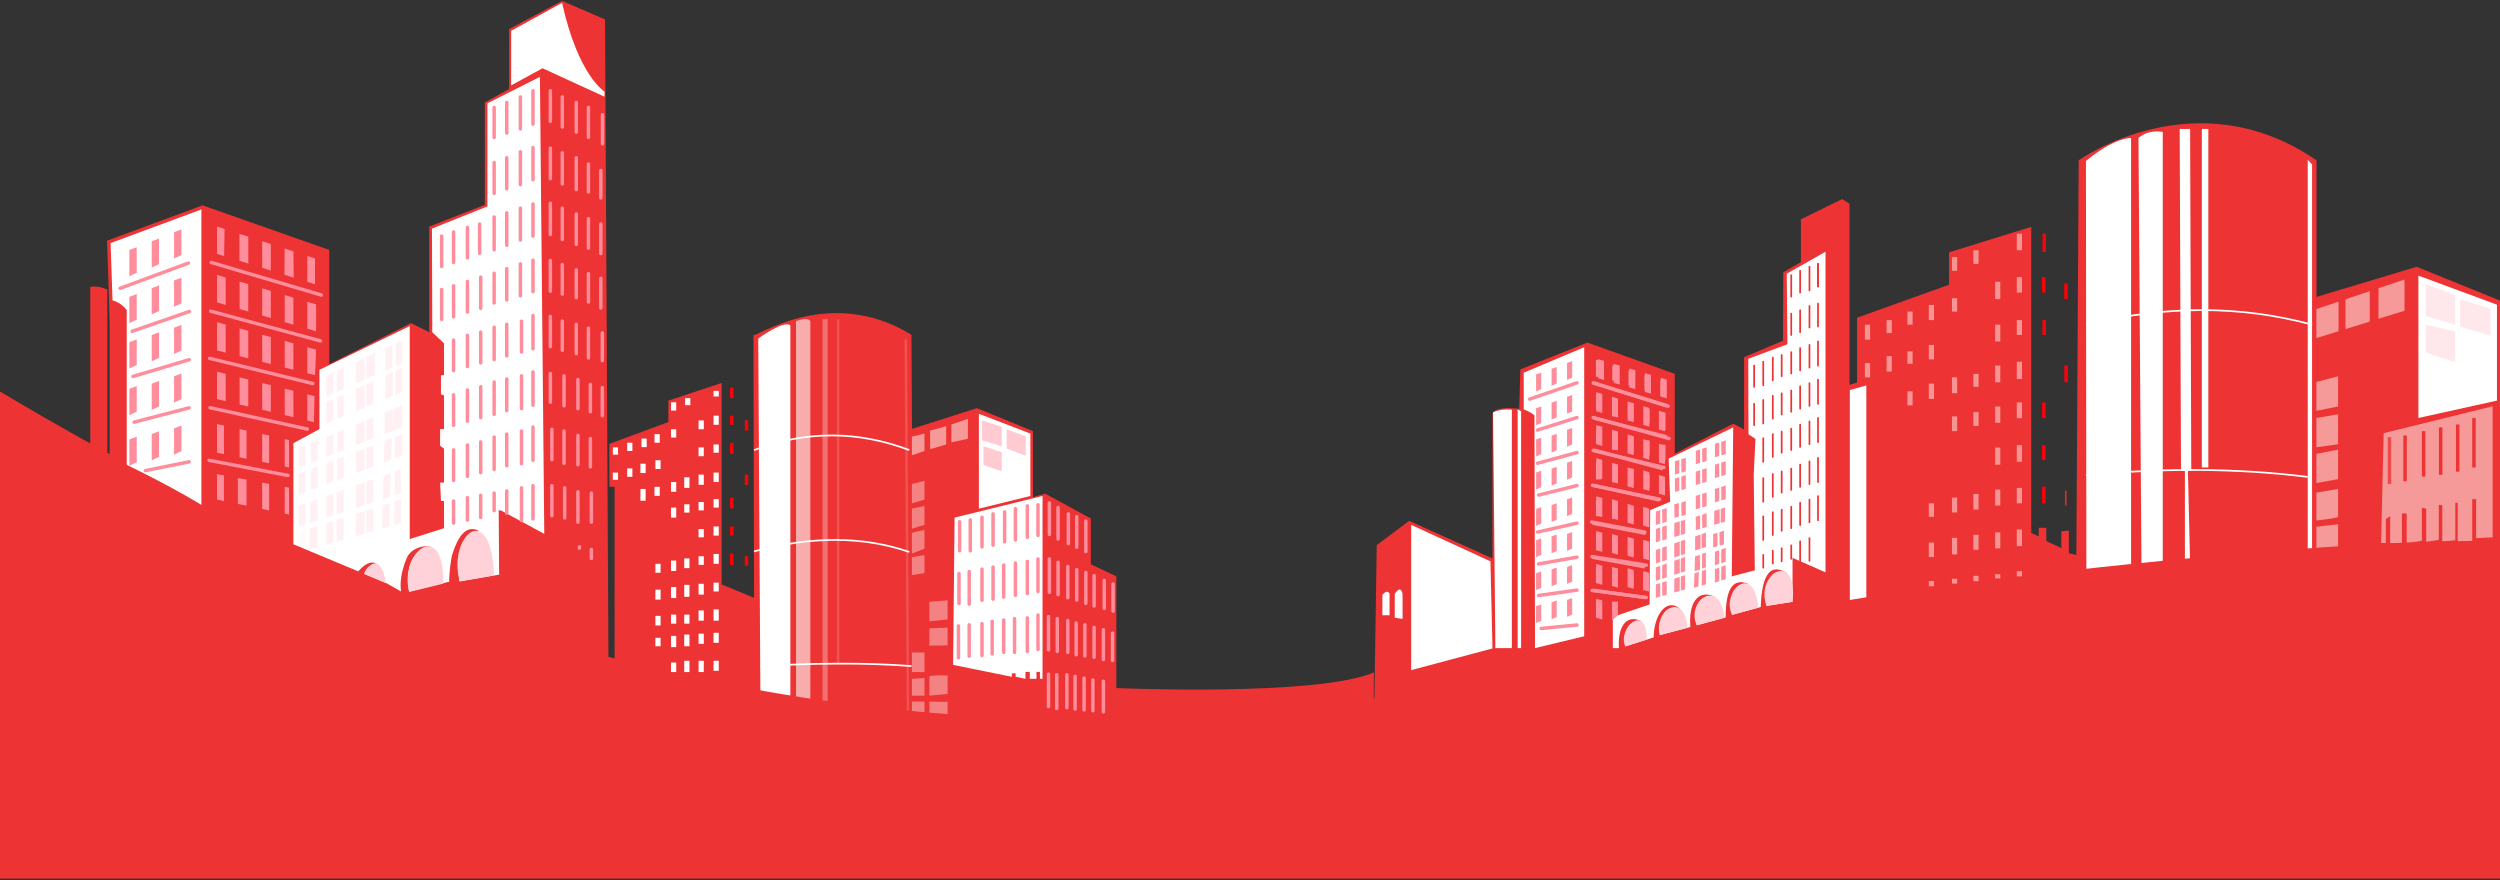 <svg width="1440" height="507" xmlns="http://www.w3.org/2000/svg"><rect width="100%" height="100%" fill="#333333" stroke="none"/><script xmlns="" type="text/javascript" charset="utf-8" id="zm-extension"/><g fill="none" fill-rule="evenodd"><path d="M354 383.33V280.41h-3v-24.74l34-12.58v-12.34l30.67-10.15v116.07l18.67 7.67-.34-151.49c0 2.72 43-29.46 91 0l.33 54.15 37.33-11.9L595 248.33v38l7-2 26.33 14.33V325l14.67 7v64.33s115.33 5 148.33-9V423h-312L354 383.33z" fill="#ED3333" fill-rule="nonzero"/><path d="M438 403l-1.25-208s15-11 18.5-7.5v218.75L438 403z" fill="#FFF" fill-rule="nonzero"/><path d="M458.5 406.25V185s6.75-2.75 8.25 0v223.25l-8.25-2z" fill="#FFF" fill-rule="nonzero" opacity=".6"/><path fill="#FFF" fill-rule="nonzero" opacity=".3" d="M473.75 408.25V183.78h3V412.5"/><path fill="#FFF" fill-rule="nonzero" opacity=".15" d="M521 195.5h1.5l1.25 222.25h-1.37M482 183.78h1.5v198.47H482z"/><path fill="#FFF" fill-rule="nonzero" opacity=".5" d="M525.25 251.5l7.25-1.75v10l-7.25 2.5m32.25-21v11.5l-9.5 2V244.5m-3 1V256l-9.25 2.75V248"/><path d="M532.5 305.25c-2.45.4-4.87.96-7.25 1.67v12c2.43-1 4.86-2 7.25-2.88v-10.79zm0 24.92v-10.42l-7.25 1.13v10.37" fill="#FFF" fill-rule="nonzero" opacity=".39"/><path fill="#ED3333" fill-rule="nonzero" d="M525.25 334.83v10.92l7.25-1.25v-11.25"/><path d="M532.5 291.41c-2.44.507-4.857 1.02-7.25 1.54v11.63c2.37-.81 4.8-1.56 7.25-2.26v-10.91zm0-3.66V277l-7.25 1.75v11.18c2.413-.667 4.83-1.383 7.25-2.15v-.03zm13.33 73.75l-10.5.45v9.93l10.5-.13m-10.5 32.44v10.64l10.5 2.92v-13.56c-3.5.25-7-.19-10.5 0zm10.5-15.06s-7-.51-10.5.38v11.2l10.5-1v-10.58zm0-43.38l-10.5.92v11.21l10.5-1.08m-20.58 47.27v9.76l7.25 3.92v-13.62m0-13.63l-7.25.54v9.67h7.25m-7.25-24.88h7.25v11.29h-7.25z" fill="#FFF" fill-rule="nonzero" opacity=".39"/><path fill="#FFF" fill-rule="nonzero" d="M549 383l33.83 6.83v-2H585v2l5.67 1.17v-4h2.5v4H597v-4h2v4h1.5V285.67l-50.67 12.47m14-59.81V293l29.67-7.33v-35.92"/><path d="M791.33 423L793 314l18.67-14 48 21.67v-83.34s.09-4.52 15.42-2.86l.62-22.7 38.62-15.45 50.33 18v46L998.38 244l6.18 3.39.06-41.68 22.38-9.46.16-39.44 10.17-5.81v-24.67l23.67-11.66 4.33 2.67v104.33l4.33-1.33V183l53-19v-18.67l47.34-14.66V307l4.33 2v-5h4.33v7.67l8.67 4V306l4.33-.33v13l4.33 1 1.33-227.33s67-48 137 0V171l57.68-17.33 51 20.67-1.67 251.33-650-2.67z" fill="#ED3333" fill-rule="nonzero"/><path fill="#FFF" fill-rule="nonzero" d="M812.83 386v-83.67l45.67 21 1.17 50.17m1.66-.17L860 237.47a22.152 22.152 0 0 1 10.83-1.47v137.33h-9.5zm12.84 0V235.82l2 1.01v136.5m8 0l-.33-134s-1.5-1.7-6.17-3.51v-21.15L912.5 200v166.5l-28.33 6.83zm48.33 0c-.79-11.73 3.95-19.92 13-15.5-7.28-.67-10.08 4.57-9.33 14.5l16.33-5.17c.23-13.6 7.83-23 15.33-16.33-9.3-2.89-11.68 4.41-11.83 15l17.67-4.67c-1.19-13.95 4.52-22.47 14.83-17-6.15-2.8-13.81 1.33-11.17 16l16.67-4.5c0-14.52 3.13-23.32 13.17-19.33-7.92-.38-11.5 5-9.5 17.83l16.5-4.5c.72-20.06 6.21-25.33 15.33-19.33-9.5-3.74-12.68 4-12 18.67l15-2.33v-25.34l19 8.33V145l-22.33 12.67.39 40.59-22.56 8.41.14 43.5 4 2.67-1 20.66.63 55-13.27 3.5.83-85.83-37.17 18L962 289l-11.5 4.83-.33 54.33-21.17 7.17v18h3.5zm133-148.66l9.5-2.67v123.33l-9.5 1.67m136.25-16.25l-.25-238s15-13 26-13.25v251.25h-25.75zm31.75-1.75l-1.75-249.5s5-5 14-3.5v253h-12.25zm25-4.75v-53h-2.25l-.75-197h6l.67 196.83-1.93.17 1.26 54m6.75-251h3.75v195h-3.75zm61 17.75l2.5 2.75v222.5h-2.5"/><path fill="#FFF" fill-rule="nonzero" opacity=".5" d="M1351 172.39v17.16l14-4.34V167.7m20-6.7l-15 5v17.63l15-4.66m-50.75-.97v16.75l12.75-4v-17.02m-.25 43.02l-12.5 3.25v16.63l12.5-2.49m0 4.48l-12.5 2.13v16.88l12.5-1.75m0 3.09l-12.5 2.45v16.83l12.5-2.25m0 5.63l-12.5 2.11v16.08c4-.57 8.33-.85 12.5-1.91v-16.28zm-12.5 21.75v13.87h12.5V302"/><path fill="#FFF" fill-rule="nonzero" d="M1393 158.75l45.25 16.75v55.25l-45.25 10"/><path fill="#FFF" fill-rule="nonzero" opacity=".5" d="M1373 249.5l-1.5 63.25h2.75V299l2.5-1.75v15.69l6.75-.19v-17h2.75v17.19l8.75-1.44v-19l2.5.5v19.11l7.25-1.11v-20.25l2 .25v20.89l7.5-.64v-21.5l1.38-.25v22.32l8.37-.32v-24h2.25V310l9.5-.5V234"/><path d="M-10 219.5c241 145.72 540.6 259.58 950.08 153.08 106.49-36 445.48-66 493.92-60l67.05 193.49H-61.87L-10 219.5z" fill="#ED3333" fill-rule="nonzero"/><path d="M354.5 257.69v4.19" stroke="#FFF" stroke-width="3" fill="#FFF" fill-rule="nonzero"/><path d="M362.75 255v4.78m8.25-7.15v4.93m7.5-2.56v-4.94M388 252v-4.75m0-15.56v4.81m8.13-3.12v-4.07m16.37-.93v-3.25m-8.62 17v5.12m8.62-7.81v5.25m-8.62 13v5.06m8.62-6.75v4.78m-33.5 4.35v5m-8.62 2.37v-5.37m-7.63 7.5v-4.82m-8.25 6.57v-4.16m58 0v5.41m-8.62 1.62v-5.87m-8.25 1.54V281m-7.63-3.37v5.62m-9.5-2.81v5.19m-8.12-4v6.78m17.62 3.96v5.77m7.63-2.89v-4.81m8.25-1.27V294m8.62-1.63v-4.87m0 15.75v5.25m-8.62 1v-4.75m8.62 14.31v5.69m-8.62.63v-5m-8.25 1.25v5.62m-7.63-4.37v6m-9-4.13v5.13m0 9.75v5.75m9-7.25v6.37m7.63-7.62v6.87m8.25-7.5v6.25m8.62-6.87v5.05M379 354.75v5.5m9-6.25v5.25m7.63-5.25v5.25m8.25-7.62v5.87m8.62-6.5v6.5m0 7v5.75m-8.62-5.25v5.88m-8.25-5.38v6.75m-7.63-6v6.5m-9-5.37v4.87m33.5 8.38v5.75m-8.62-5.75v6.5m-8.25-6.5v6.5m-7.63-5.5v5.5" stroke="#FFF" stroke-width="3"/><path d="M421.5 223.25v6.06" stroke="#FF0008" stroke-width="2" fill="#FF0008" fill-rule="nonzero"/><path d="M421.5 239.44v5.25m8.5-2.63V248m-8.5 7.09v6.41m8.5 11.88v5.87m-8.5 7.5v6.1m0 10.4v5.25m0 10.4v6.6m8.5-5.12v5.5m747.5-191.3v10.55m-.29 14.5v8.91m12.79-5.25v8.96m-12.54 12.13v8.58m12.62 17.58v9.63m-12.83 11.62v9.09m0 15.5V265m0 15.29v9.63" stroke="#FF0008" stroke-width="2"/><path d="M1189.88 282.58v8.59" stroke="#ED3333" fill="#ED3333" fill-rule="nonzero" opacity=".78"/><path d="M920.75 335.75v-9.25" stroke="#F69494" stroke-width="3" fill="#F69494" fill-rule="nonzero" opacity=".33"/><path d="M930.17 327.33v9.5m9.33-7.16V338m-18.75-30.83V317m9.42-8v9m9.33-7.5v9.67M920.75 288v9.33m9.42-7.66v9.16m9.33-7.16v8.83m-18.75 26v9.25m0 10.08v10m0-90v10.34m9.42-7.5v9.16m9.33-7.83v9.5m9.17-6.25v8.08m-27.92-33.83v8.17m9.42-7.34v10.84m9.33-7.59v9.25m9.17-7.08v8.58m9.16-6.12V265m0-27.17v9.67m-9.16-11.68v8.01m-9.17-11.5V242m-9.33-12v9.83m-9.42-13v8.99m37.08-16.65v9m-9.16-3.17v-9m-9.17 6v-8.5m-9.33 5.67v-8.67m-9.42 6.5v-9.67" stroke="#F69494" stroke-width="3"/><path d="M917.5 220.5l42.67 13.33m-42 7l41.66 10.75m-42.16 7.59L957.83 270m-40.33 9.5l38.33 8.5m-38.5 13.33l30.5 5.84m10-31.84v8.42m-10.33 8.92v9.66m0 9.75v8.09m0 10.16V340m0 4.17l-30-4.17m30-13.5l-30.17-5.5" stroke="#F69494" stroke-width="2"/><path d="M1163.17 134.58v9.59m0 15.46v8.91m0 15.84v8.58m0 15.37v10m-12.5-7.79v9.63m0-23.5V187m0-14.75v-9.92m-12.5-18.16V152m-12.34-3.92V156m0 15.75v7.75m-13.33-3.87v8.75m-12.33-4.88v7.5m-12-2.62v7.45m-12.5-4.83v8.67m0 13.5v8.16m12.5-12.2V214m12-11.64v7.2m12.33-10.89V207m25.67 8.35v7.48m-12.34-5.5v9.17m-13.33-5.5v8.83m-12.33-4.41v8.08m63-1.71v9.09m-12.5-6.71v9.33m-12.5-6.17v8m-12.34-5.5v8.5m37.34 8.05V266m-12.5-8.17v9.84m12.5 13.33v8.92m-12.5-7.92v9.17m-12.5-6.67v9m-12.34-6.92v8.59m-13.33-5.25v7.75m0 14.83v8.33m13.33-1.5v-9.5m12.34 6.84V308m12.5 7.83v-9.16m12.5 7.91V305m-50.67 32.67v-3m13.33 1.5v-2.84m12.34 1.42v-3.08m12.5 1.54v-2.46m12.5 1.23V329" stroke="#F69494" stroke-width="3"/><path d="M1376.33 251.83v27" stroke="#ED3333" stroke-width="2" fill="#ED3333" fill-rule="nonzero" opacity=".78"/><path d="M1385.33 250.83v26.34m10.67-2.67v-26.17m9.83-2.16v27.3m9.8-28.97v27.17m9.37-30.92v28.5" stroke="#ED3333" stroke-width="2"/><path d="M1047.17 152v13m-4.92 2.29v-13.66m-5.37 2.37v12.54m-5.13-10.04v12.38m0 9.75v12.33m5.13-14.21v12.58m5.37-15.08v12.42m4.92-13.79v13.22m-36.79 22.44v12.29m5.25-14.5v13.59m5.5-15.96v13.13m5.12-14.59v12.19m5.5-1.56v-12.3m5.13-2.33v12.83m5.37-1.58v-13.08m4.92 11.92v-13.92m-36.79 35.91v12.3m5.25-14.5v13.58m5.5-15.96v13.14m5.12-14.6v12.19m5.5-1.56v-12.29m5.13-2.34v12.84m5.37-1.59v-13.08m4.92 11.93v-13.93m-31.54 33.71V266m5.5-15.96v13.14m5.12-14.6v12.19m5.5-1.56v-12.29m5.13-2.34v12.84m5.37-1.59v-13.08m4.92 11.93v-13.93m-31.54 34.67V289m5.5-15.96v13.14m5.12-14.6v12.19m5.5-1.56v-12.29m5.13-2.34v12.84m5.37-1.59v-13.08m4.92 11.93v-13.93m-31.54 33.67V311m5.5-15.96v13.14m5.12-14.6v12.19m5.5-1.56v-12.29m5.13-2.34v12.84m5.37-1.59v-13.08m4.92 11.93v-13.93m-31.54 33.87V327m5.5-9.75v7.37m5.12-8.83v7.52m5.5-1.42v-7.77m5.13-2.33v12.83m5.37-1.58v-13.08" stroke="#ED3333" stroke-linecap="round"/><path d="M936.17 372.33c-4.85-10.32 12.4-25.83 12.4-3.92l-12.4 3.92zm19.83-6.5c-3.56-15 14.56-25.27 16-4.22l-16 4.22zm21.33-5.66c-6.46-13.92 13.29-28.08 16-4.33l-16 4.33zm20.34-6c-6.54-13.17 12.58-31.17 15.11-4.17l-15.11 4.17zm19.83-5.17c-6.87-18.67 18.14-32.87 15-2.33l-15 2.33z" fill="#FFD2DA" fill-rule="nonzero"/><path fill="#FFD2DA" fill-rule="nonzero" opacity=".5" d="M1397.17 163.67V182l17 5v-17.17m-17 17.17v16l17 5.67v-17.84m2.83-18.5v15.84l17.5 5.16v-15.5"/><path d="M796.25 354.38h4.13v-12.3s-1-3.08-4.12.54l-.01 11.76zm7.13 1.45l4.5.67v-14.42s-.87-5.67-4.5 0v13.75z" fill="#FFF" fill-rule="nonzero"/><path d="M1047.17 152v13" stroke="#ED3333" stroke-linecap="round"/><path d="M116.67 119.33l72 25.34v200c-25.776-20.623-46.776-36.18-63-46.67-16.224-10.49-35.78-21.157-58.67-32l-4.33-126.67 54-20z" stroke="#ED3333" stroke-width="2" fill="#FFF" fill-rule="nonzero"/><path fill="#ED3333" fill-rule="nonzero" d="M116 294.67V119.33l72.67 25.34v208H116"/><path fill="#FF8D9C" fill-rule="nonzero" d="M104.5 146.88l-4.25 2v-15.13l4.25-1.62m-12.87 20l-4.25 2V139l4.25-1.62m-12.88 19.75l-4.25 2V144l4.25-1.62m25.75 32.31l-4.25 2v-15.13l4.25-1.62m-12.87 19.19l-4.25 2V166l4.25-1.62m-12.88 19.75l-4.25 2V171l4.25-1.62m25.75 32.5l-4.25 2v-15.13l4.25-1.62m-12.87 19l-4.25 2V193l4.25-1.62m-12.88 18.87l-4.25 2v-15.12l4.25-1.63m25.75 34.38l-4.25 2v-15.13l4.25-1.62m-12.87 19l-4.25 2V221l4.25-1.62m-12.88 17.75l-4.25 2V224l4.25-1.62m25.75 37.5l-4.25 2v-15.13l4.25-1.62m-12.87 18l-4.25 2V250l4.25-1.62m-12.88 17.87l-4.25 2v-15.12l4.25-1.63m50.34-103.98l-4.09-1.27V130.5l4.36 1.42m13.45 4.37l-4.92-1.6v15.55l5 1.54h.14v-15.43m20.8 21.93l.17.05v-15.15h-.05m.05 0v15.15l5 1.55v-15.07m0 0v15.07l.19.06m7.87-12.51H177v14.94l4.45 1.38v-14.87m-25.7-8.38l-4.61-1.5H151v15.3l4.93 1.53h.07v-15.25m-17.81-5.79l.98.32M125 158.33v15.84l5 1.46v-15.81m8 2.38V178l5 1.46v-15.77m8 2.38v15.68l5 1.46v-15.65m26.08 7.77l-5.08-1.51v15.53l5.08 1.48M164 169.95v15.61l5 1.46v-15.58m751.45 35.43v11l3.47 1v-11m5.55 1.69v10.94l3.47 1v-10.91m5.55 1.66v10.88l3.47 1v-10.85m18.11 5.39l-3.53-1.05v10.78l3.53 1m-12.55-14.47v10.83l3.47 1V216m-31.54 9.87v11l3.47 1v-11m5.55 1.69v10.94l3.47 1v-10.91m5.55 1.66v10.88l3.47 1v-10.85m18.11 5.39l-3.53-1.05v10.78l3.53 1m-12.55-14.47v10.83l3.47 1V235m-30.54 9.87v11l3.47 1v-11m5.55 1.69v10.94l3.47 1v-10.91m5.55 1.66v10.88l3.47 1v-10.85m18.11 5.39l-3.53-1.05v10.78l3.53 1m-12.55-14.47v10.83l3.47 1V254m-30.54 9.87v11l3.47 1v-11m5.55 1.69v10.94l3.47 1v-10.91m5.55 1.66v10.88l3.47 1v-10.85m18.11 4.39l-3.53-1.05v10.78l3.53 1m-12.55-14.47v10.83l3.47 1V272m-30.54 13.87v11l3.47 1v-11m5.55.69v10.94l3.47 1v-10.91m5.55 1.66v10.88l3.47 1v-10.85m5.56.65v10.83l3.47 1V293m-30.54 12.87v11l3.47 1v-11m5.55.69v10.94l3.47 1v-10.91m5.55.66v10.88l3.47 1v-10.85m5.56.65v10.83l3.47 1V312m-30.54 12.87v11l3.47 1v-11m5.55.69v10.94l3.47 1v-10.91m-12.49 17.28v11l3.47 1v-11m5.55.69v10.94l3.47-3.16v-7.78m5.55-19.31v10.88l3.47 1v-10.85m5.56.65v10.83l3.47 1V330M138 189.16v16l5 1.26v-15.88m8 2.22v15.67l5 1.26v-15.54m8 2.21v15.35l5 1.26v-15.22m13.08 3.63L177 200v15l4.5 1.13M125 185.55v16.32l5 1.26v-16.2m-5 57.32v16.5l4 .82v-16.43m9 2.01v16.27l4 .82V248m24.5 5.5l-2.5-.56v15.8l2.5.51M151 250v16l4 .82v-16m-30 22.31v14.63l4 .83v-14.72m8 1.5v14.88l5 1v-15m24.5 4.63l-2.5-.47v15.45l2.5.52M151 278v15.17l4 .83v-15.27"/><path d="M108.5 151.53l-39.33 14.54" stroke="#FF8D9C" stroke-width="2" stroke-linecap="round"/><path fill="#FF8D9C" fill-rule="nonzero" d="M905.56 217.51l-2.94 1.29v-9.75l2.94-1.05m-8.91 12.89l-2.94 1.29v-9.75l2.94-1.05m-8.92 12.74l-2.94 1.29v-9.76l2.94-1.04m17.83 22.4l-2.94 1.29v-9.75l2.94-1.05m-8.91 12.89l-2.94 1.29v-9.75l2.94-1.05m-8.92 12.74l-2.94 1.29v-9.76l2.94-1.04"/><path d="M908.33 220.51l-27.23 9.38" stroke="#FF8D9C" stroke-width="2" stroke-linecap="round"/><path fill="#FF8D9C" fill-rule="nonzero" d="M905.56 256.01l-2.94 1.29v-9.75l2.94-1.05m-8.91 12.89l-2.94 1.29v-9.75l2.94-1.05m-8.92 11.74l-2.94 1.29v-9.76l2.94-1.04m17.83 22.9l-2.94 1.29v-9.75l2.94-1.05m-8.91 12.89l-2.94 1.29v-9.75l2.94-1.05m-8.92 11.74l-2.94 1.29v-9.76l2.94-1.04m17.83 24.9l-2.94 1.29v-9.75l2.94-1.05m-8.91 12.89l-2.94 1.29v-9.75l2.94-1.05m-8.92 11.74l-2.94 1.29v-9.76l2.94-1.04m17.83 23.9l-2.94 1.29v-9.75l2.94-1.05m-8.91 10.89l-2.94 1.29v-9.75l2.94-1.05m-8.92 11.74l-2.94 1.29v-9.76l2.94-1.04m17.83 24.9l-2.94 1.29v-9.75l2.94-1.05m-8.91 10.89l-2.94 1.29v-9.75l2.94-1.05m-8.92 11.74l-2.94 1.29v-9.76l2.94-1.04m17.83 24.9l-2.94 1.29v-9.75l2.94-1.05m-8.91 10.89l-2.94 1.29v-9.75l2.94-1.05m-8.92 11.74l-2.94 1.29v-9.76l2.94-1.04"/><path d="M908.33 240.51l-22.72 7.21m-776.53-68.3l-33 11.41M109 207.17l-32.37 9.66m32.29 18.09l-31.67 8.25M108.92 266l-25.17 5.08m36.67-5.95l45.5 8.74M177 247.15l-56-12.32m-.25-28.42l59.42 14.51m4.41-24.56l-63.25-17.14m.34-28.05l63.41 18.78" stroke="#FF8D9C" stroke-width="2" stroke-linecap="round"/><path fill="#FF8D9C" fill-rule="nonzero" d="M125 214.08v15.83l5 1.18v-15.75m8 2V233l5 1.18V218.6m8 2V236l5 1.18v-15.32m25.17 6.31l-4.17-1v15.06l3.83.9M164 223.86v15.25l5 1.18v-15.17"/><path d="M908.33 260.68l-22.72 6.15m22.72 12.85l-22.07 5.49m22.07 16.16l-22.72 5.17m22.72 14.41l-22.07 3.92m22.07 15.08L886.26 343m22.07 17l-20.6 2m29.35-21.92l31.17 4.09m0-18.67L917 320.58m-.17-19.9l30.59 5.82m-30.17-26.98l38.67 8.04m2.5-18.31l-40.75-9.74m43.66-6.93l-43.66-12.07m.08-20l43.08 13.42" stroke="#FF8D9C" stroke-width="2" stroke-linecap="round"/><path d="M73 277.44v-98.817c-2.542-3.324-6.046-5.418-9.83-5.873v104.69H73zm-21-14.183v-97.95s3.283-1.3 9.83 1.457V269.69M169 316.5v-61.22l14.25-8.13v-34.18l53.5-26.84 10.5 5.25V130.5l32-12.5V59l14-7.75v-34.5L323.75.5l24.75 10.72 2.07 386.94" fill-rule="nonzero" fill="#ED3333"/><path d="M169 313.5v-58.22l15-8.13V213l52-25.18V310.5l19.75-6.25v-15.67H254l-.5-10.6h2.25v-19.51l-2.25-1.72v-9.6h2.25v-19.4l-1.75-.63v-11h1.75v-18.33l-6.75-6.41-.19-59.7 31.94-12.8V59.5L311 44.25l2.5 263.25-25-13.5h-1.25l.25 37-23 3.75c-1.24-17 1.72-27.83 11.25-29-7.21-3.6-12 2.95-15.5 14.5-1.74 9.82-1.48 14.8-1.48 14.8l-23.14 5.63c-2.08-15 1.93-23.74 12.62-25.68-4.45-1.37-11.47 1.11-13.75 6-2.54 5.84-4.4 12.76-3.49 19.68l-8.27-4.68-12.93-5.42a8 8 0 0 1 7.23-5.87c-3.34-1.78-6.92.12-10.67 4.39L169 313.5z" fill="#FFF" fill-rule="nonzero"/><path d="M294.41 49.18l18.09-9.85 35.69 16.36v-2.94s-15.1-9-24.44-51.12l-29.31 16.13-.03 31.42z" fill="#FFF" fill-rule="nonzero"/><path d="M307 52.25V71.5" stroke="#FF8D9C" stroke-width="2" fill="#FF8D9C" fill-rule="nonzero" stroke-linecap="round"/><path d="M299.75 55.83v18.42M291.88 59v17.63m-7.25-14.75v17.25M307 85v18.5m-7.25-16.12v19m-7.87-15.5v17.87m-7.25-15.12v17.75M307 117.5V136m-7.25-16.12v18.37m-7.87-15.62v18.62M284.63 125v18.88m-8.38-14.82v16.82m-7-14.88v17.5m-8-14.87v17.62m-6.87 2.25V136M307 149.88V168m-7.25-16v18.38m-7.87-15.63v18m-7.25-15.37v17.12m-7.75-14.87v18m-7.63-15.5v17.62m-8-15.12v17.87m-6.87-15.75V184m52.62-2.25v19.13M300.38 185v17.75m-8.5 2.25v-18.19m-7.25 1.69v18.63m-7.75-15.82V209m-7.63-15.87v18m-8-15.22v17.59m45.75.75v19.13m-6.62-16.88v18.88m-8.5 1.12v-18.19m-7.25 1.69v18.63m-7.75-15.82v17.69m-7.63-15.87v18m-8-15.22V245m45.75 1v19.13m-6.62-16.88v18.88m-8.5 1.12v-18.19m-7.25 1.69v18.63m-7.75-15.82v17.69m-7.63-15.87v18m-8-15.22v17.59m45.75 3v19.13M300.38 281v18.88m-8.5-4.36v-12.71m-7.25 1.18v10.14m-7.76-8.82v12.74m-7.62-11.43v12.96m-8-10.96v12.67M317 52.25v17.63m6.88-14.05v17.3M331.94 59v17.13m7-14.25v17.25m8.12-13v16.68M317 85.31v17.63m6.88-14.88v17.88m8.06-15.06v18.31m7-14.69v16.06m7.12-12.37V114m0 15.06v17m-7.12-3.12V126m-7-2.75v17.5m-8.06-20.87v18.06M317 117.06v18m0 15v17.63m6.88-15.31v17m8.06-13.94v16m7-13.81v16.31m7.12-13.63v17.07m.88 14.37v15.94m-8-18.63v17.13m-7-19.38v16.88M323.88 185v16.75m-6.88-19.5v17.47m29.94 23.53v16.19m-6.88-18v15.75m-7.18-18.56v16.75m-8-18.88v17.25M317 215.13v16.56m.88 15.56v17.5m7-16.5v18.63m8-16.07v16.88m7.18-15.06v16.31m.57 15.05v16.76m-7.75-17.5v17.5M325.25 281v17.31m-7.37-18.56v17.31m22.75 19.44v5.13m-6.88-6.63v.75m219-15.25v16.75m6.13-17.75v17.75m6.75-2.25v-17.01m6.37-1.98V314m6.67-1.93v-17.19m6.21-1.88v18m6.87-1.5v-18.09m6.13-.66v17.63m0 13.56v18.75m-6.13 1.19v-18.5m-6.87 1v18.5m-6.75-17.38v18.44M572 326.63v18.5m-6.37-17.32v17.94m-7.38-16.5V348m-5.87-17.62v17.25m45.5 6.62v19.81m-6.13 1.19v-19.37m-7.37.43v19.44m-6.25-18.62v18.62m-6.63-17.87v18.81m-5.87.87v-18.37m-7.38.69V378m-6.19-17.5v18.38m52.38-89.19v18.19m5-15.57v18.13m5.94 2.69v-17.12m4.81 1.55v17.63m5.25-15v17.5m-21 4.25v19.25m5-17.31v18.62m5.62-16.19v18m5.13 1.32v-17.5m5.25 1.62v17.81m4.75-16v17.5m5.87-14.75v16.13m5.07-14V352m-37.19 3.13v19.18m5.06.94v-18.94m6.06 1.13v18.31m4.82-16.94v18.32m5-17.25v18m5.31-16.5v17.25m5.37-15.88v17.13m5.25-15.16v15.72m-36.87 7.87V407m4.75-18.31v19.37m5.81-19.37v18.94m4.75-18.07v18.82m5.19-17.82v18.38m5.06-17.31v17.75m6.06-16.94V410" stroke="#FF8D9C" stroke-width="2" stroke-linecap="round"/><path fill="#FFF0F3" fill-rule="nonzero" d="M205 208.51v12.37l5-2.21v-12.51m12-5.63v12.83l4-1.77v-12.94m5.83-2.74l-3.83 1.8v13l3.83-1.7M211 205.69v12.53l5-2.21v-12.67m-22 10.34v12.08l4-1.77V211.8m-10 4.7v11.92l4-1.77v-12m-4 17.01v12.18l4-1.65v-12.35m2-.91c.167 4.087.27 8.183.31 12.29l3.68-1.52v-12.57l-3.99 1.8zm11-4.93v12.87l5-2.06v-13.12m5-2.26l-4 1.81v13.11l4-1.65m11.25-18.37l-4.25 1.94c0 4.547-.037 9.08-.11 13.6l4.37-1.8c.02-4.58.017-9.16-.01-13.74zm5.58-2.53l-4.22 1.91c-.04 4.6-.067 9.207-.08 13.82l4.3-1.78V211.8zM192 249.93l-4 1.66v11.49l4-1.56m-19.83-3.35v11.08l3.83-1.49v-11.19m7-2.9l-4 1.65c.13 3.75.17 7.48.16 11.2L183 265v-11.33zm11.37-4.73c0 3.893-.03 7.79-.09 11.69l3.72-1.45v-11.75l-3.63 1.51zm10.63-4.42v11.93l5-1.95v-12.05m1-.45v12.09l4-1.56v-12.16m6.75-2.8c-.067 4.153-.143 8.303-.23 12.45l4.34-1.69c.107-4.193.197-8.387.27-12.58l-4.38 1.82z"/><path d="M225.86 248.33l1.64-.64v-12.52l-1.38.57m5.71-2.36l-4.33 1.8v12.52l4.33-1.69v-12.63zm-59.66 39.45v12.08l3.83-1.45v-12.1m7-2.66l-3.82 1.46c0 4.08-.14 8.14-.25 12.2l4.07-1.54V268.7zm9-3.44l-4 1.53v12.13l4-1.51m2.23-13c-.067 4.08-.137 8.157-.21 12.23l4-1.51V263l-3.79 1.41zM205 260.3v12.19l5-1.89v-12.2m1-.4v12.21l4-1.51v-12.21m6.44-2.49c-.093 4.113-.193 8.23-.3 12.35l4.22-1.6c.14-4.133.27-8.267.39-12.4l-4.31 1.65zm10.39-3.94l-4.34 1.65v12.26l4.35-1.65-.01-12.26zm-59.66 41.27v12l3.83-1.26V290m7-2.54l-4.27 1.54c-.12 4.1-.25 8.2-.33 12.3l4.6-1.51v-12.33zm9-3.21l-4 1.43v12.46l4-1.31m1.91-13.26c-.06 4.233-.097 8.457-.11 12.67l4.21-1.38V282.1l-4.1 1.47zm17.09-6.11v13.12l4-1.31V276m15.83-5.62l-3.38 1.21c0 4.553-.037 9.1-.11 13.64l3.74-1.23-.25-13.62zm-9.89 3.53c-.127 4.507-.257 9.02-.39 13.54l4.06-1.33c.16-4.567.323-9.13.49-13.69l-4.16 1.48zM205 279.6v13l5-1.64v-13.1" fill="#FFF0F3" fill-rule="nonzero"/><path fill="#FFF0F3" fill-rule="nonzero" opacity=".3" d="M172.17 306.42v6.67l3.83 3.28V305.2"/><path d="M183 303l-4.65 1.47c-.06 4-.08 8 0 12.08l4.66-1.35L183 303zm9-2.87l-4 1.27v12.35l4-1.16m1.79-13.03c0 4.167.06 8.317.18 12.45l4-1.16v-12.62l-4.18 1.33zm17.21-5.45v13l4-1.16v-13.1m5.45-1.73l-.4 13.36 4-1.16c.133-4.493.277-8.987.43-13.48l-4.03 1.28zm10.63-3.37l-3.78 1.2c-.06 4.513-.147 9.017-.26 13.51l4-1.17.04-13.54zM205 296v12.82l5-1.45v-13" fill="#FFF0F3" fill-rule="nonzero"/><path fill="#FF8D9C" fill-rule="nonzero" d="M956.27 325.92l-2.5.89v7.78l2.5-.82m1.19-8.28c-.04 2.667-.063 5.303-.07 7.91l2.63-.86v-8l-2.56.95zm32.81-8.57l-2.5.89v7.78l2.5-.82m1.19-8.28c-.04 2.667-.063 5.303-.07 7.91l2.63-.86v-8l-2.56.95zm-1.19 10.43l-2.5.89v7.78l2.5-.82m1.19-8.28c-.04 2.667-.063 5.303-.07 7.91l2.63-.86v-8l-2.56.95zm-23.33-4.81v8.2l2.5-.82v-8.27m11.89-2.54l-2.11.75c0 2.847-.023 5.687-.07 8.52l2.33-.77-.15-8.5zm-6.18 2.21l-.24 8.46 3.16-.81-.14-8.48-2.78.83zM964.39 323v8.09l3.12-1v-8.19m-11.24-5.98l-2.5.89v7.78l2.5-.82m1.19-8.28c-.04 2.667-.063 5.303-.07 7.91l2.63-.86v-8l-2.56.95zm10.67-3.81v8.2l2.5-.82v-8.27m-6.24 2.21v8.09l3.12-1v-8.19m12.62-4.22v8.2l2.5-.82v-8.27m-6.24 2.21v8.09l3.12-1v-8.19m-23.24 27.94l-2.5.79v7.71l2.5-.72m1.12-8.13c0 2.6.04 5.193.12 7.78l2.51-.73v-7.89l-2.63.84zm10.74-3.41v8.11l2.5-.72v-8.18m5.37-1.08c-.08 2.773-.163 5.557-.25 8.35l2.5-.72c.08-2.807.17-5.613.27-8.42l-2.52.79zm6.68-2.1l-2.36.75c-.04 2.82-.093 5.633-.16 8.44l2.52-.73v-8.46zm-18.29 5.16v8l3.12-.9v-8.09m-11.24-28.44l-2.5.79v7.71l2.5-.72m1.12-8.13c0 2.6.04 5.193.12 7.78l2.51-.73v-7.89l-2.63.84zm21.88-18.65l-2.5.79v7.71l2.5-.72m1.12-8.13c0 2.6.04 5.193.12 7.78l2.51-.73v-7.89l-2.63.84zm9.88-3.65l-2.5.79v7.71l2.5-.72m1.12-8.13c0 2.6.04 5.193.12 7.78l2.51-.73v-7.89l-2.63.84zm-12.12-9.65l-2.5.79v7.71l2.5-.72m1.12-8.13c0 2.6.04 5.193.12 7.78l2.51-.73v-7.89l-2.63.84zm9.88-3.65l-2.5.79v7.71l2.5-.72m1.12-8.13c0 2.6.04 5.193.12 7.78l2.51-.73v-7.89l-2.63.84zm-12.12-7.65l-2.5.79v7.71l2.5-.72m1.12-8.13c0 2.6.04 5.193.12 7.78l2.51-.73v-7.89l-2.63.84zm-13.12 16.35l-2.5.79v7.71l2.5-.72m1.12-8.13c0 2.6.04 5.193.12 7.78l2.51-.73v-7.89l-2.63.84zm-1.12-9.65l-2.5.79v7.71l2.5-.72m1.12-8.13c0 2.6.04 5.193.12 7.78l2.51-.73v-7.89l-2.63.84zm21.88-9.65l-2.5.79v7.71l2.5-.72m1.12-8.13c0 2.6.04 5.193.12 7.78l2.51-.73v-7.89l-2.63.84zm-23 35c0 2.6.04 5.193.12 7.78l2.51-.73v-7.89l-2.63.84zm-12.12 4.35l-2.5.79v7.71l2.5-.72m1.12-8.13c0 2.6.04 5.193.12 7.78l2.51-.73v-7.89l-2.63.84zm7-3c0 2.6.04 5.193.12 7.78l2.51-.73v-7.89l-2.63.84zm24.88 16.35l-2.5.79v7.71l2.5-.72m1.12-8.13c0 2.6.04 5.193.12 7.78l2.51-.73v-7.89l-2.63.84zm-22.26-6.41v8.11l2.5-.72v-8.18m-6.24 1.98v8l3.12-.9v-8.09m11.76-3.44l-2.5.79v7.71l2.5-.72m1.12-8.13c0 2.6.04 5.193.12 7.78l2.51-.73v-7.89l-2.63.84zm10.74-3.41v8.11l2.5-.72v-8.18m-6.24 1.98v8l3.12-.9v-8.09"/><path d="M235.67 341c-6-23.17 20.17-43.17 19.67-4.83L235.67 341zm29.16-6c-7.33-26.17 17.83-48.38 19.79-3.53L264.83 335zM210 330.68c-1.42 0 8.83-16.93 12.27 5.14L210 330.68z" fill="#FFD2DA" fill-rule="nonzero"/><path fill="#FF97A4" fill-rule="nonzero" opacity=".5" d="M565.63 242.17v11.5L577 257v-11.17m2.83 1.5v11l11 4.17v-11.17M566.5 257v10.83l10.5 3.67v-11"/><path d="M438 383.67c30.5-1.69 59.85-2.09 87 0m-90.72-66.04c33.107-8.933 62.93-8.83 89.47.31m0-58.69c-29.807-11.247-59.613-11.247-89.42 0m767.17 14.46c43.22-4.2 87.26-4.13 127.75 1M1201.6 187c45.487-11.167 88.87-11.167 130.15 0" stroke="#FFF"/></g></svg>